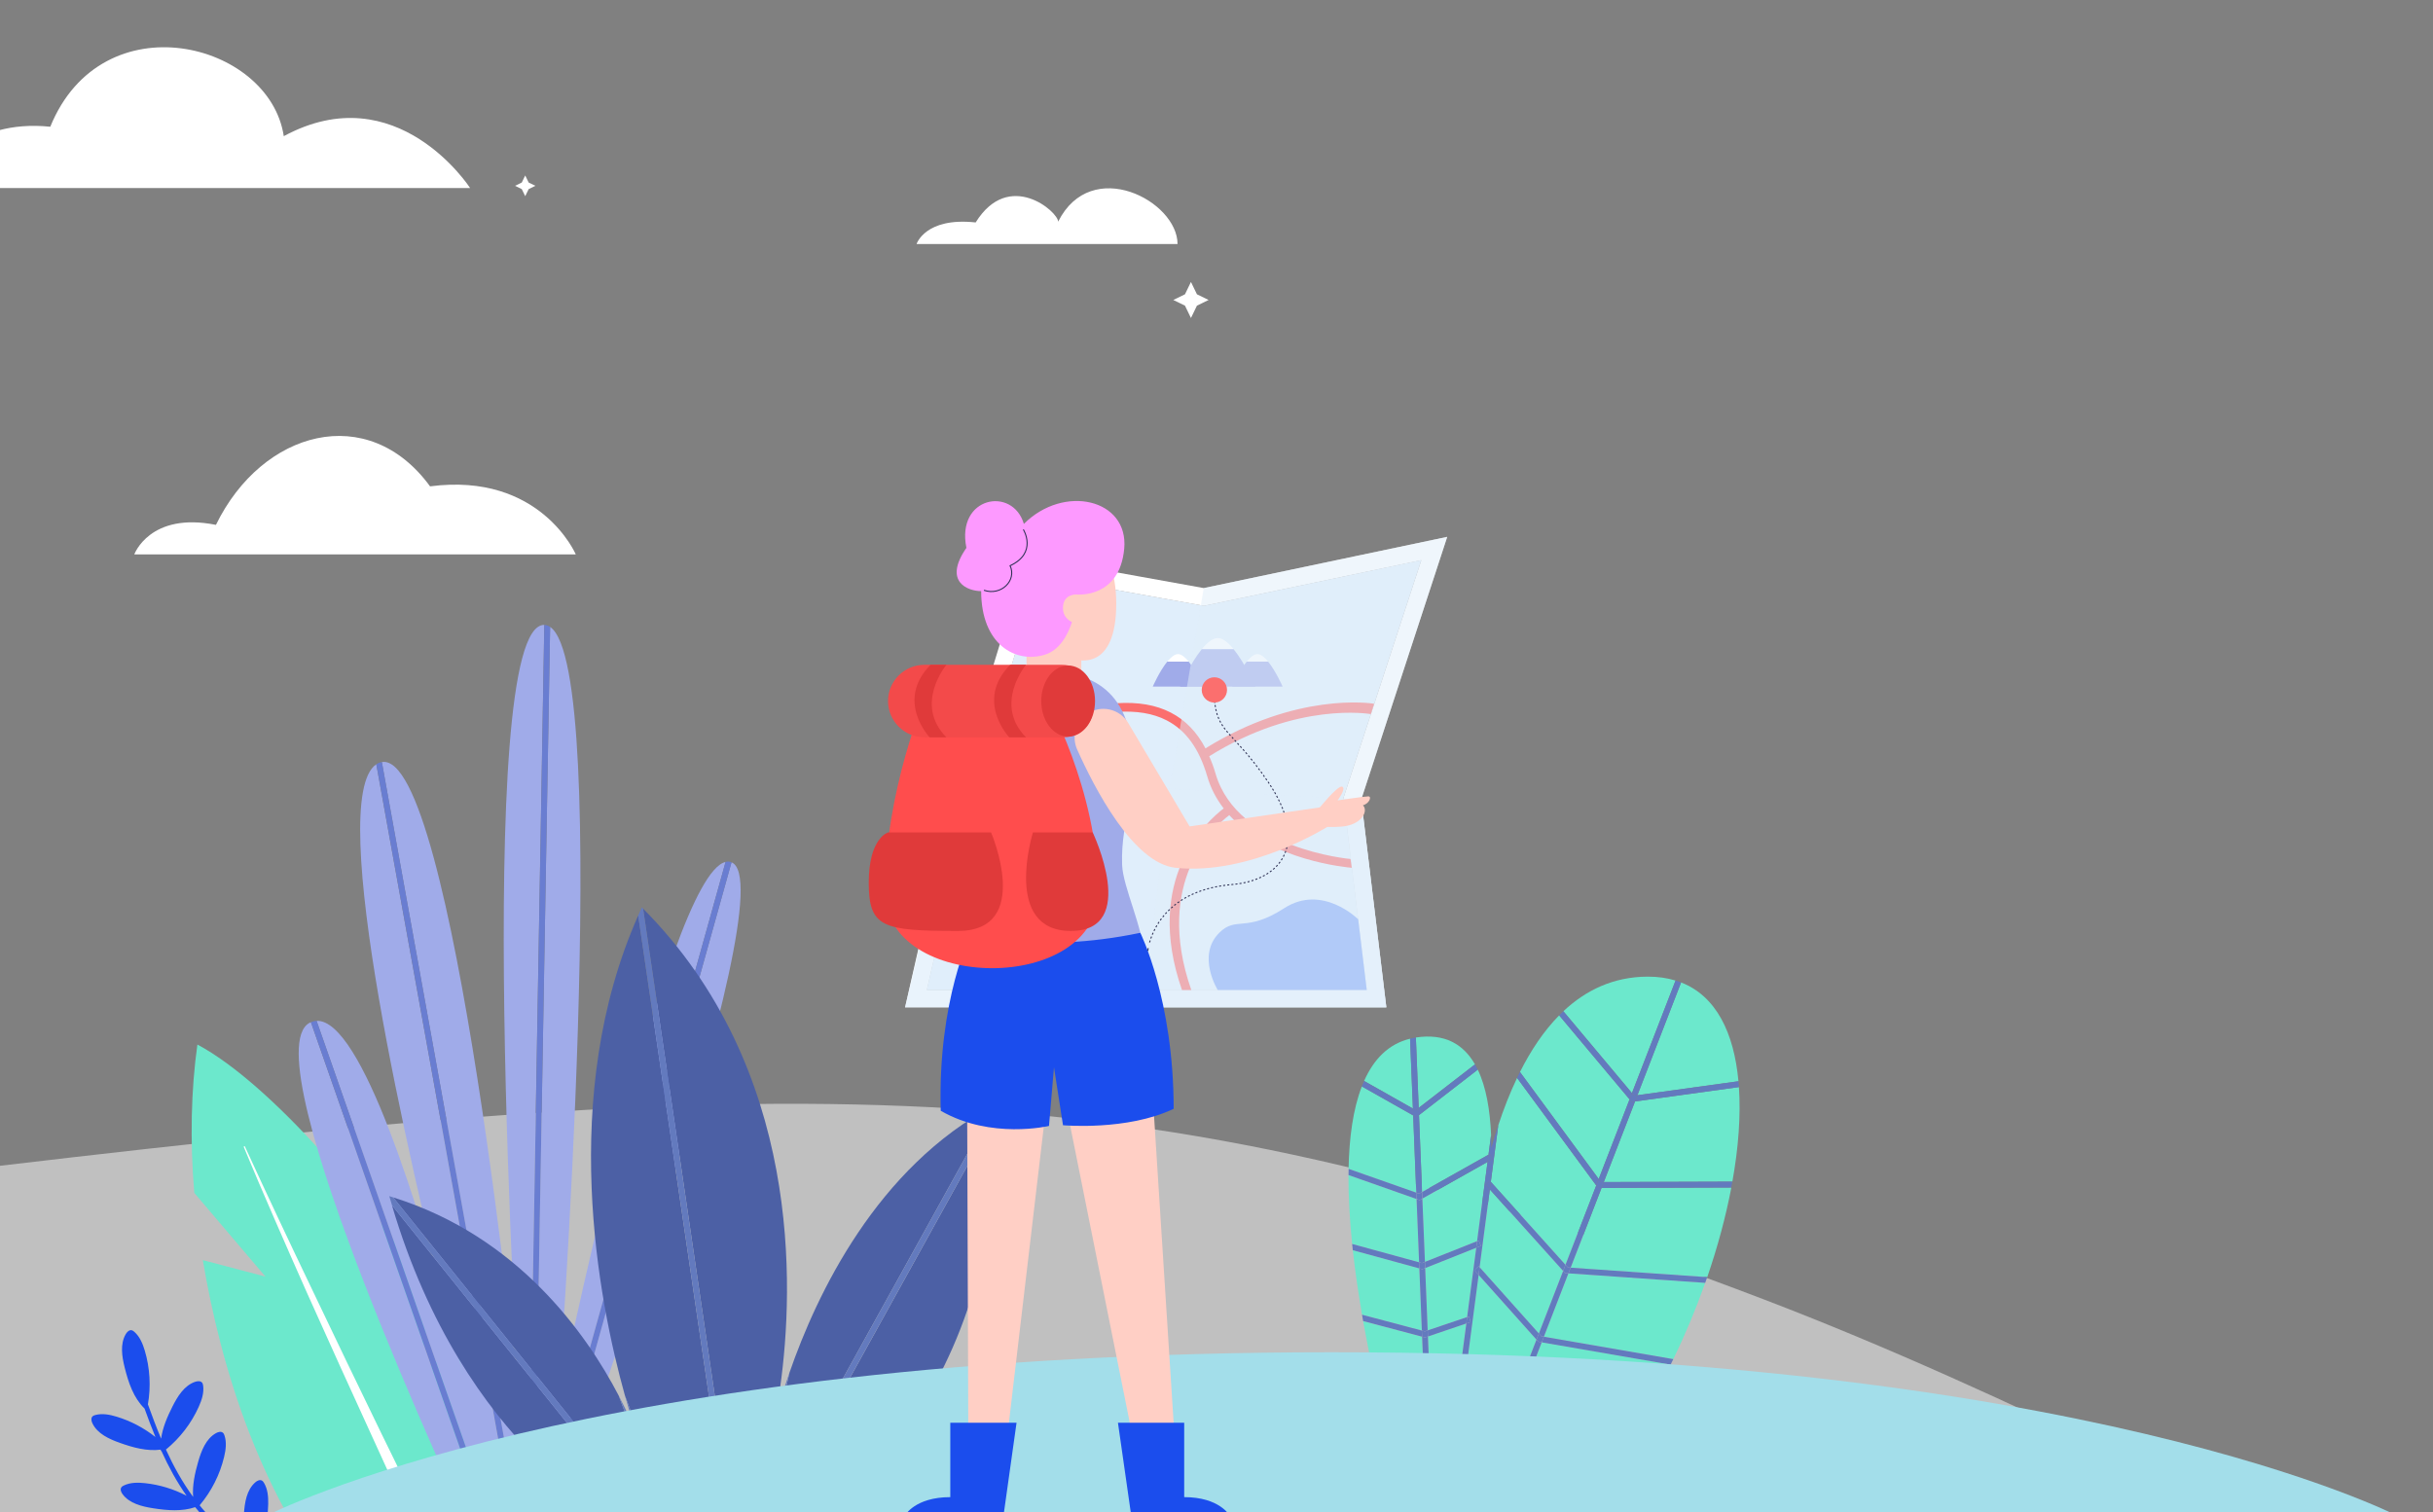 <svg width="1184" height="736" viewBox="0 0 1184 736" fill="none" xmlns="http://www.w3.org/2000/svg">
<rect x="0" y="0" width="1184" height="736" fill="#808080" stroke="none"/>
<g clip-path="url(#clip0)">
<path opacity="0.5" d="M1403.04 912.058C1403.04 912.058 1091.38 721.476 858.198 632.43C558.933 518.147 394.452 520.805 -0.564 567.517C-0.564 661.052 -0.564 912.058 -0.564 912.058H1403.04Z" fill="white"/>
<path d="M573.039 118.787H446.039C446.039 118.787 450.229 105.595 474.803 108.273C490.966 82.229 514.941 103.059 514.941 107.903C531.105 75.676 573.039 97.873 573.039 118.787Z" fill="white"/>
<path d="M280.206 269.872H65.346C65.346 269.872 72.872 249.042 105.085 255.482C127.634 209.293 179.204 195.473 209.28 236.733C263.016 229.695 280.206 269.872 280.206 269.872Z" fill="white"/>
<path d="M24.466 61.692C49.724 -0.255 131.226 20.375 138.097 66.28C193.201 36.446 228.779 91.526 228.779 91.526H-0.564V63.43C6.535 61.521 14.831 60.695 24.466 61.692Z" fill="white"/>
<path fill-rule="evenodd" clip-rule="evenodd" d="M84.457 758.302C84.644 757.825 85.044 757.459 85.451 757.147C88.233 754.967 91.857 754.202 95.371 753.831C103.047 753.013 110.881 753.787 118.261 756.063C109.672 749.54 101.814 742.066 95.037 733.684L94.968 733.626C88.522 735.809 81.384 735.233 74.61 734.171C69.038 733.302 62.99 731.831 59.643 727.293C58.931 726.327 58.373 724.974 59.049 723.983C59.34 723.559 59.796 723.289 60.267 723.067C63.45 721.532 67.154 721.558 70.668 721.947C77.676 722.71 84.537 724.808 90.79 728.061C85.999 721.258 82.093 714.041 78.687 706.561L78.228 705.958C78.219 705.848 78.217 705.735 78.208 705.625C71.568 706.481 64.769 704.61 58.413 702.353C53.096 700.469 47.429 697.904 44.98 692.817C44.458 691.738 44.17 690.303 45.009 689.449C45.369 689.082 45.871 688.906 46.372 688.768C49.785 687.852 53.417 688.563 56.8 689.592C63.626 691.666 70.047 695.052 75.636 699.48C73.763 694.916 72.017 690.272 70.321 685.575L70.283 685.563C64.977 680.381 62.513 672.995 60.712 665.802C59.341 660.33 58.35 654.189 61.234 649.34C61.844 648.309 62.88 647.269 64.056 647.507C64.56 647.609 64.985 647.928 65.377 648.271C68.028 650.609 69.441 654.031 70.453 657.415C72.972 665.859 73.487 674.892 71.977 683.575C74.008 689.222 76.102 694.806 78.405 700.263C79.147 694.867 81.408 689.635 83.879 684.718C86.411 679.682 89.671 674.378 95.021 672.583C96.16 672.203 97.615 672.094 98.355 673.031C98.674 673.434 98.783 673.964 98.857 674.47C99.338 677.975 98.178 681.487 96.734 684.716C93.122 692.786 87.595 699.987 80.745 705.579C84.432 713.642 88.686 721.386 93.983 728.625C93.546 722.945 94.837 717.109 96.427 711.565C97.99 706.145 100.201 700.332 105.126 697.582C106.172 696.997 107.59 696.616 108.486 697.405C108.874 697.741 109.08 698.242 109.243 698.725C110.368 702.078 109.878 705.75 109.056 709.181C106.995 717.805 102.878 725.938 97.154 732.718C97.536 733.183 97.901 733.651 98.289 734.111C104.724 741.74 112.063 748.567 120.025 754.563C118.296 749.033 118.301 742.939 118.687 737.088C119.056 731.462 119.979 725.305 124.196 721.567C125.093 720.769 126.397 720.1 127.445 720.678C127.895 720.923 128.202 721.363 128.469 721.802C130.287 724.837 130.587 728.525 130.522 732.062C130.355 740.877 128.094 749.642 124.001 757.45C128.128 760.347 132.417 763.034 136.813 765.503C140.84 767.786 144.963 769.849 149.163 771.733C145.135 766.631 143.163 760.076 141.714 753.677C140.467 748.176 139.616 742.014 142.607 737.236C142.868 736.823 143.19 736.415 143.56 736.09L152.44 748.828C154.113 756.803 154.061 765.134 152.268 773.081C158.342 775.65 164.554 777.825 170.867 779.688L168.542 781.309C162.885 779.585 157.314 777.598 151.852 775.314C147.234 780.823 140.35 783.937 133.573 786.39C128.274 788.313 122.263 789.934 117.146 787.563C116.056 787.063 114.922 786.14 115.033 784.947C115.08 784.433 115.359 783.979 115.655 783.561C117.711 780.685 120.968 778.924 124.231 777.573C131.457 774.577 139.313 773.104 147.136 773.242C142.559 771.149 138.059 768.849 133.666 766.302C129.986 764.171 126.397 761.88 122.908 759.443C122.902 759.448 122.9 759.459 122.893 759.463L122.687 759.347C116.668 763.427 109.102 764.486 101.834 764.924C96.204 765.269 89.982 765.122 85.741 761.4C84.842 760.621 84.009 759.412 84.457 758.302Z" fill="#1B4DED"/>
<path d="M248.913 725.298C242.337 697.618 232.912 671.317 222.241 651.264L203.635 671.796L210.036 630.817C182.011 586.411 131.65 527.426 96.062 508.431C92.962 530.5 92.404 555.041 94.548 580.643L129.179 621.398L98.698 613.373C107.441 664.975 126.5 729.91 169.588 780.589L248.913 725.298Z" fill="#6CE8CC"/>
<path d="M211.773 751.184C211.613 750.844 211.448 750.497 211.288 750.157L202.802 732.727C197.047 721.16 191.362 709.554 185.689 697.939C174.391 674.695 163.176 651.404 152.076 628.07C140.898 604.762 129.873 581.386 119.103 557.89L118.562 558.122C121.071 564.081 123.536 570.061 126.089 575.999L133.776 593.802C138.934 605.659 144.149 617.487 149.395 629.304C159.966 652.9 170.648 676.448 181.417 699.955L197.529 735.239L205.745 752.807L206.677 754.737L211.773 751.184Z" fill="white"/>
<path d="M689.023 505.01C703.078 502.867 712.168 508.289 717.779 518.081L690.405 539.25L689.023 505.01Z" fill="#6CE8CC"/>
<path d="M694.473 710.677L676.762 702.596C676.762 702.596 669.287 676.406 663.358 643.062L692.058 650.665L694.473 710.677Z" fill="#6CE8CC"/>
<path d="M713.554 644.213L704.21 715.121L697.379 711.98L694.892 650.549L713.554 644.213Z" fill="#6CE8CC"/>
<path d="M692.052 580.222L690.545 542.775L719.138 520.646C723.226 529.117 725.118 540.287 725.635 552.513L724.381 562.033L692.052 580.222Z" fill="#6CE8CC"/>
<path d="M691.937 647.66L662.82 639.945C661.097 629.888 659.509 619.246 658.332 608.543L690.719 617.408L691.937 647.66Z" fill="#6CE8CC"/>
<path d="M692.177 583.428L723.917 565.564L718.836 604.126L693.438 614.231L692.177 583.428Z" fill="#6CE8CC"/>
<path d="M663.838 526.151C668.54 515.562 675.7 508.141 686.215 505.588L687.599 539.599L663.838 526.151Z" fill="#6CE8CC"/>
<path d="M689.217 580.566L656.268 568.983C656.577 553.763 658.444 539.811 662.739 528.822L687.733 542.95L689.217 580.566Z" fill="#6CE8CC"/>
<path d="M734.589 685.985L714.028 662.44L719.549 620.545L747.712 652.075L734.589 685.985Z" fill="#6CE8CC"/>
<path d="M690.592 614.431L658.011 605.513C656.859 594.18 656.174 582.795 656.221 571.966L689.332 583.627L690.592 614.431Z" fill="#6CE8CC"/>
<path d="M693.555 617.264L718.411 607.346L713.966 641.077L694.766 647.573L693.555 617.264Z" fill="#6CE8CC"/>
<path d="M763.264 619.808L829.822 624.436C825.376 637.014 820.166 649.491 814.291 661.564L751.321 650.655L763.264 619.808Z" fill="#6CE8CC"/>
<path d="M779.38 578.245L842.551 578.03C839.848 592.217 835.864 606.953 830.82 621.666L764.375 617.052L779.38 578.245Z" fill="#6CE8CC"/>
<path d="M818.093 478.211C835.107 484.821 843.832 502.611 846.003 526.292L796.83 533.094L818.093 478.211Z" fill="#6CE8CC"/>
<path d="M778 573.868L739.689 521.801C744.953 511.315 751.263 501.828 758.764 494.222L793.025 535.121L778 573.868Z" fill="#6CE8CC"/>
<path d="M750.275 653.361L812.995 664.209C807.239 675.81 800.854 686.954 794.025 697.321L737.026 687.571L750.275 653.361Z" fill="#6CE8CC"/>
<path d="M792.301 699.938C781.803 715.455 770.228 729.106 757.945 739.617L723.038 723.695L735.977 690.306L792.301 699.938Z" fill="#4C60A5"/>
<path d="M748.882 649.097L720.041 616.816L725.025 578.988L760.688 618.635L748.882 649.097Z" fill="#6CE8CC"/>
<path d="M761.828 615.653L725.512 575.288L729.149 547.688C731.748 539.753 734.779 532.018 738.275 524.69L776.807 577.044L761.828 615.653Z" fill="#6CE8CC"/>
<path d="M733.446 688.996L720.46 722.521L706.926 716.341L713.534 666.197L733.446 688.996Z" fill="#6CE8CC"/>
<path d="M760.81 492.222C771.772 481.911 785.184 475.486 801.673 475.387C806.708 475.361 811.279 476.02 815.397 477.281L794.174 532.083L760.81 492.222Z" fill="#6CE8CC"/>
<path d="M795.683 536.132L846.233 529.138C847.174 542.943 846.027 558.628 843.043 575.164L780.477 575.373L795.683 536.132Z" fill="#6CE8CC"/>
<path d="M734.345 690.033L735.976 690.306L723.065 723.698L720.46 722.521L733.446 688.995L734.345 690.033Z" fill="#637ABE"/>
<path d="M795.22 533.312L794.178 532.054L815.402 477.253C816.312 477.546 817.222 477.838 818.097 478.183L796.863 533.069L795.22 533.312Z" fill="#637ABE"/>
<path d="M734.589 685.985L747.712 652.076L748.642 653.089L750.274 653.362L737.022 687.599L735.814 687.383L734.589 685.985Z" fill="#637ABE"/>
<path d="M748.881 649.097L760.687 618.635L761.638 619.708L763.264 619.807L751.321 650.654L750.109 650.465L748.881 649.097Z" fill="#637ABE"/>
<path d="M778.001 573.868L792.998 535.117L794.072 536.351L795.682 536.132L780.477 575.372L779.122 575.395L778.001 573.868Z" fill="#637ABE"/>
<path d="M761.829 615.653L776.782 577.012L777.683 578.251L779.38 578.245L764.348 617.048L763.012 616.929L761.829 615.653Z" fill="#637ABE"/>
<path d="M692.178 583.428L693.438 614.231L692.009 614.819L690.594 614.432L689.362 583.631L690.872 584.175L692.178 583.428Z" fill="#637ABE"/>
<path d="M693.555 617.264L694.766 647.573L693.38 648.051L691.936 647.66L690.718 617.408L692.162 617.799L693.555 617.264Z" fill="#637ABE"/>
<path d="M688.964 540.382L687.572 539.596L686.188 505.586C687.081 505.358 687.966 505.187 688.907 505.024C688.936 505.028 688.968 505.003 689.024 505.011L690.407 539.25L688.964 540.382Z" fill="#637ABE"/>
<path d="M693.479 651.024L694.893 650.549L697.379 711.979L694.474 710.677L692.063 650.636L693.479 651.024Z" fill="#637ABE"/>
<path d="M690.546 542.775L692.053 580.221L690.594 581.035L689.218 580.566L687.706 542.947L689.235 543.781L690.546 542.775Z" fill="#637ABE"/>
<path d="M796.86 533.097L846.033 526.296C846.112 527.226 846.187 528.184 846.262 529.142L795.712 536.136L796.86 533.097Z" fill="#637ABE"/>
<path d="M792.996 535.118L758.734 494.219C759.4 493.53 760.091 492.874 760.781 492.218L794.176 532.054L792.996 535.118Z" fill="#637ABE"/>
<path d="M792.998 535.118L794.174 532.082L795.22 533.312L796.858 533.097L795.682 536.132L794.071 536.351L792.998 535.118Z" fill="#637ABE"/>
<path d="M780.477 575.372L843.044 575.163C842.861 576.116 842.706 577.073 842.523 578.026L779.352 578.242L780.477 575.372Z" fill="#637ABE"/>
<path d="M776.782 577.012L738.251 524.658C738.724 523.685 739.193 522.741 739.666 521.769L777.977 573.835L776.782 577.012Z" fill="#637ABE"/>
<path d="M776.782 577.012L778.002 573.867L779.123 575.394L780.478 575.372L779.38 578.245L777.683 578.251L776.782 577.012Z" fill="#637ABE"/>
<path d="M760.687 618.635L725.024 578.988L725.516 575.259L761.828 615.652L760.687 618.635Z" fill="#637ABE"/>
<path d="M764.348 617.048L830.793 621.661C830.469 622.596 830.145 623.531 829.824 624.437L763.265 619.809L764.348 617.048Z" fill="#637ABE"/>
<path d="M760.688 618.635L761.829 615.653L763.012 616.929L764.348 617.048L763.265 619.808L761.639 619.709L760.688 618.635Z" fill="#637ABE"/>
<path d="M715.719 643.493L714.811 640.786L713.967 641.078L718.412 607.347L720.659 606.436L719.598 603.796L718.811 604.094L723.888 565.561L726.373 564.164L724.975 561.68L724.354 562.03L725.608 552.509C725.683 554.56 725.754 556.639 725.737 558.734C726.772 555.02 727.893 551.316 729.123 547.655L725.486 575.256L725.061 574.769L722.942 576.674L725.023 578.989L720.039 616.816L719.614 616.329L717.495 618.234L719.576 620.548L714.056 662.443L713.631 661.956L711.487 663.83L713.561 666.201L706.954 716.345L704.243 715.097L713.582 644.217L715.719 643.493Z" fill="#637ABE"/>
<path d="M722.942 576.674L725.062 574.769L725.515 575.26L725.024 578.989L722.942 576.674Z" fill="#637ABE"/>
<path d="M687.572 539.595L687.706 542.947L662.711 528.819C663.06 527.917 663.438 527.018 663.807 526.176L687.572 539.595Z" fill="#637ABE"/>
<path d="M690.403 539.279L717.777 518.11C718.245 518.919 718.706 519.784 719.135 520.674L690.542 542.804L690.403 539.279Z" fill="#637ABE"/>
<path d="M690.403 539.278L690.546 542.775L689.235 543.78L687.706 542.947L687.572 539.595L688.964 540.382L690.403 539.278Z" fill="#637ABE"/>
<path d="M689.362 583.631L656.25 571.969C656.267 570.966 656.285 569.962 656.302 568.958L689.251 580.541L689.362 583.631Z" fill="#637ABE"/>
<path d="M692.053 580.221L724.382 562.032L723.916 565.564L692.176 583.428L692.053 580.221Z" fill="#637ABE"/>
<path d="M692.054 580.221L692.177 583.428L690.871 584.176L689.361 583.632L689.219 580.567L690.595 581.035L692.054 580.221Z" fill="#637ABE"/>
<path d="M725.004 561.684L726.402 564.167L723.918 565.564L724.383 562.033L725.004 561.684Z" fill="#637ABE"/>
<path d="M693.438 614.232L718.837 604.126L718.412 607.347L693.556 617.265L693.438 614.232Z" fill="#637ABE"/>
<path d="M690.72 617.408L658.333 608.543C658.209 607.521 658.113 606.502 658.013 605.512L690.595 614.431L690.72 617.408Z" fill="#637ABE"/>
<path d="M693.437 614.231L693.555 617.264L692.162 617.799L690.718 617.408L690.593 614.431L692.008 614.819L693.437 614.231Z" fill="#637ABE"/>
<path d="M719.627 603.799L720.656 606.464L718.412 607.347L718.836 604.126L719.627 603.799Z" fill="#637ABE"/>
<path d="M692.063 650.637L663.362 643.034C663.182 642.004 663.001 640.974 662.821 639.945L691.938 647.66L692.063 650.637Z" fill="#637ABE"/>
<path d="M713.967 641.077L713.553 644.213L694.891 650.55L694.766 647.573L713.967 641.077Z" fill="#637ABE"/>
<path d="M694.766 647.573L694.892 650.549L693.478 651.024L692.062 650.637L691.937 647.66L693.381 648.051L694.766 647.573Z" fill="#637ABE"/>
<path d="M714.81 640.787L715.719 643.493L713.553 644.214L713.967 641.078L714.81 640.787Z" fill="#637ABE"/>
<path d="M751.321 650.654L814.292 661.564C813.858 662.455 813.424 663.347 812.99 664.238L750.27 653.39L751.321 650.654Z" fill="#637ABE"/>
<path d="M747.712 652.075L719.548 620.545L720.039 616.815L748.881 649.097L747.712 652.075Z" fill="#637ABE"/>
<path d="M747.713 652.075L748.882 649.097L750.11 650.466L751.322 650.654L750.275 653.361L748.643 653.089L747.713 652.075Z" fill="#637ABE"/>
<path d="M717.467 618.23L719.615 616.329L720.04 616.816L719.548 620.545L717.467 618.23Z" fill="#637ABE"/>
<path d="M733.446 688.996L713.534 666.197L714.029 662.44L734.59 685.985L733.446 688.996Z" fill="#637ABE"/>
<path d="M737.022 687.599L794.021 697.349C793.446 698.222 792.871 699.095 792.299 699.939L735.975 690.307L737.022 687.599Z" fill="#637ABE"/>
<path d="M735.815 687.382L737.023 687.599L735.976 690.306L734.344 690.034L733.446 688.996L734.59 685.985L735.815 687.382Z" fill="#637ABE"/>
<path d="M711.458 663.826L713.603 661.953L714.027 662.44L713.532 666.197L711.458 663.826Z" fill="#637ABE"/>
<path d="M252.466 739.964L185.816 370.933C220.68 364.893 252.552 682.576 252.552 682.576C252.552 682.576 229.461 304.171 264.781 304.171C264.81 304.171 264.838 304.2 264.867 304.2L257.256 739.907L252.466 739.964Z" fill="#A0ABE9"/>
<path d="M239.212 740.22L154.061 496.907C176.126 495.824 204.661 590.967 217.946 640.29C222.422 658.099 225.358 669.155 225.358 669.155C225.358 669.155 222.564 657.53 217.946 640.29C200.072 569.026 157.881 389.084 183.11 372.016L249.561 740.021L239.212 740.22Z" fill="#A0ABE9"/>
<path d="M217.974 640.291C222.621 657.501 225.386 669.155 225.386 669.155C225.386 669.155 222.45 658.1 217.974 640.291Z" fill="#A0ABE9"/>
<path d="M226.753 740.419C226.753 740.419 120.791 513.975 150.667 497.847C150.866 497.733 151.094 497.676 151.294 497.59L236.217 740.277L226.753 740.419Z" fill="#A0ABE9"/>
<path d="M271.596 739.65L266.664 739.736L355.978 419.744C383.858 430.914 271.596 739.65 271.596 739.65Z" fill="#A0ABE9"/>
<path d="M260.136 739.85L267.719 305.169C298.478 325.97 271.596 682.605 271.596 682.605C271.596 682.605 323.907 426.384 353.099 419.545L263.699 739.822L260.136 739.85Z" fill="#A0ABE9"/>
<path d="M263.699 739.793L353.098 419.516C354.039 419.288 354.951 419.317 355.835 419.63C355.892 419.659 355.949 419.687 356.006 419.716L266.692 739.707L263.699 739.793Z" fill="#697DD1"/>
<path d="M257.286 739.907L264.898 304.2C265.896 304.228 266.836 304.542 267.72 305.169L260.137 739.85L257.286 739.907Z" fill="#697DD1"/>
<path d="M249.589 740.021L183.138 372.016C183.623 371.703 184.108 371.418 184.649 371.218C185.048 371.076 185.447 370.99 185.846 370.933L252.497 739.964L249.589 740.021Z" fill="#697DD1"/>
<path d="M236.217 740.249L151.294 497.562C152.206 497.163 153.146 496.936 154.087 496.879L239.239 740.192L236.217 740.249Z" fill="#697DD1"/>
<path d="M379.696 675.025L364.53 741.759H357.032L312.96 442.283C390.215 520.101 386.452 626.499 379.696 675.025Z" fill="#4C60A5"/>
<path d="M483.833 537.967L371.001 741.759H367.466L384.2 668.13C397.427 629.919 426.676 568.257 483.833 537.967Z" fill="#4C60A5"/>
<path d="M391.157 741.759H374.281L486.229 539.592C485.061 696.14 391.157 741.759 391.157 741.759Z" fill="#4C60A5"/>
<path d="M302.841 741.759C302.841 741.759 225.985 705.941 190.721 586.636L315.413 741.759H302.841Z" fill="#4C60A5"/>
<path d="M301.073 679.299L324.421 741.759H319.09L191.348 582.846C252.069 601.795 285.48 649.38 301.073 679.299Z" fill="#4C60A5"/>
<path d="M310.565 445.646L354.153 741.759H327.47L304.094 679.214C291.209 633.081 271.653 533.351 310.565 445.646Z" fill="#4C60A5"/>
<path d="M486.229 536.714C486.229 537.682 486.201 538.623 486.201 539.592L374.252 741.759H371.002L483.835 537.967C484.633 537.568 485.431 537.113 486.229 536.714Z" fill="#637ABE"/>
<path d="M312.361 441.656C312.561 441.856 312.76 442.084 312.96 442.283L357.032 741.759H354.153L310.565 445.646C311.164 444.306 311.734 442.996 312.361 441.656Z" fill="#637ABE"/>
<path d="M191.349 582.846L319.091 741.759H315.442L190.751 586.636C190.323 585.154 189.867 583.729 189.439 582.219C190.066 582.39 190.693 582.646 191.349 582.846Z" fill="#637ABE"/>
<path d="M376.446 693.974C375.334 698.447 374.849 701.012 374.849 701.012C374.849 701.012 375.505 698.533 376.446 693.974C377.9 688.161 380.38 679.128 384.171 668.129L367.437 741.759H364.53L379.696 675.025C378.584 683.06 377.387 689.529 376.446 693.974Z" fill="#637ABE"/>
<path d="M376.448 693.974C375.507 698.533 374.852 701.012 374.852 701.012C374.852 701.012 375.336 698.476 376.448 693.974Z" fill="#637ABE"/>
<path d="M310.538 700.072C311.678 703.349 312.334 705.087 312.334 705.087C312.334 705.087 311.764 703.235 310.538 700.072C309.027 695.684 306.689 688.532 304.095 679.214L327.471 741.759H324.421L301.073 679.299C305.748 688.218 308.799 695.541 310.538 700.072Z" fill="#637ABE"/>
<path d="M310.537 700.072C311.763 703.235 312.333 705.087 312.333 705.087C312.333 705.087 311.678 703.349 310.537 700.072Z" fill="#637ABE"/>
<path d="M648.072 658.214C1012.9 658.214 1166.45 737.753 1166.45 737.753C1166.45 737.753 1012.9 771.182 648.072 771.182C283.246 771.182 129.695 737.753 129.695 737.753C129.695 737.753 283.246 658.214 648.072 658.214Z" fill="#A3DEEA"/>
<path d="M556.642 465.506L573.262 725.774H556.471L512.74 507.792L487.055 725.774H471.319L470.407 465.506H556.642Z" fill="#FFCFC5"/>
<path d="M653.794 388.372L654.022 390.253L665.111 481.862H451.049L471.603 391.393L505.555 280.379L584.321 294.569L585.946 294.882L587.571 294.541L691.68 272.628L654.364 386.606L653.794 388.372Z" fill="#E0EEFB"/>
<path d="M440.445 490.325L463.422 389.227L499.655 270.719L585.804 286.249L704.281 261.316L662.404 389.227L674.633 490.325H440.445V490.325ZM587.572 294.541L585.947 294.882L584.322 294.598L505.584 280.407L471.632 391.421L451.05 481.891H665.112L654.023 390.282L653.795 388.429L654.365 386.634L691.681 272.657L587.572 294.541Z" fill="white"/>
<path d="M512.882 345.489C520.237 345.489 526.224 339.505 526.224 332.153V309.927H499.541V332.153C499.57 339.533 505.528 345.489 512.882 345.489Z" fill="#FFCFC5"/>
<path opacity="0.7" d="M466.898 377.858L569.183 383.927L662.431 389.227L674.66 490.325H440.443L466.898 377.858Z" fill="#E0EEFB"/>
<path d="M592.593 310.583C595.073 310.583 597.81 312.891 600.376 316.025H584.811C587.376 312.891 590.085 310.583 592.593 310.583Z" fill="white"/>
<path d="M574.235 334.205C574.235 334.205 579.138 323.007 584.811 316.026H600.347C606.02 323.007 610.923 334.205 610.923 334.205H574.235Z" fill="#A0ABE9"/>
<path d="M611.921 318.39C613.575 318.39 615.399 319.929 617.138 322.037H606.733C608.415 319.929 610.239 318.39 611.921 318.39Z" fill="white"/>
<path d="M599.633 334.204C599.633 334.204 602.912 326.71 606.703 322.037H617.109C620.9 326.71 624.178 334.204 624.178 334.204H599.633Z" fill="#A0ABE9"/>
<path d="M573.266 318.39C574.919 318.39 576.744 319.929 578.483 322.037H568.078C569.788 319.929 571.613 318.39 573.266 318.39Z" fill="white"/>
<path d="M560.979 334.204C560.979 334.204 564.257 326.71 568.048 322.037H578.453C582.245 326.71 585.523 334.204 585.523 334.204H560.979Z" fill="#A0ABE9"/>
<path d="M569.7 346.827C576.855 350.503 582.442 356.288 586.633 364.266C630.819 336.797 667.223 342.268 668.734 342.553L667.109 347.597C666.739 347.54 631.361 341.3 588.457 368.113C589.626 370.763 590.681 373.584 591.565 376.661C602.284 413.276 656.676 418.063 657.217 418.12L657.844 422.394C655.906 422.252 618.476 418.975 598.207 396.778C590.938 402.334 561.318 429.091 579.734 481.891H575.202C556.33 427.723 587.232 399.798 595.499 393.501C592.021 388.999 589.227 383.842 587.488 377.858C583.526 364.323 577.054 355.404 567.704 350.617C554.477 343.807 535.291 345.175 507.382 354.948L505.986 350.959C535.12 340.758 555.36 339.447 569.7 346.827Z" fill="#FB6F6E"/>
<path d="M660.951 447.47C660.951 447.47 643.533 430.031 624.889 442.113C606.245 454.166 601.627 445.76 593.331 454.052C582.213 465.165 592.59 481.862 592.59 481.862H665.113L660.951 447.47Z" fill="#82A7F7"/>
<path opacity="0.5" d="M585.804 286.249L568.044 390.595L556.641 490.325H674.662L662.432 389.227L704.281 261.316L585.804 286.249Z" fill="#E0EEFB"/>
<path d="M503.703 361.815L477.049 416.524C475.253 420.228 471.861 422.907 467.841 423.79C458.89 425.813 450.366 418.519 451.392 409.401C454.5 381.647 478.759 344.177 478.759 344.177L503.703 361.815Z" fill="#F3A9B8"/>
<path d="M558.578 462.885C558.578 462.885 558.606 462.372 558.777 461.489" stroke="#2E3154" stroke-width="0.5" stroke-miterlimit="10"/>
<path d="M559.434 458.725C561.743 450.575 570.152 433.08 599.629 430.544C624.63 428.378 636.917 409.743 617.104 380.593C598.033 352.555 591.162 358.026 590.649 334.66" stroke="#2E3154" stroke-width="0.5" stroke-miterlimit="10" stroke-dasharray="1 1"/>
<path d="M590.649 333.178C590.649 332.722 590.649 332.238 590.649 331.754" stroke="#2E3154" stroke-width="0.5" stroke-miterlimit="10"/>
<path d="M597.122 335.829C597.122 339.22 594.357 341.984 590.964 341.984C587.572 341.984 584.807 339.22 584.807 335.829C584.807 332.438 587.572 329.674 590.964 329.674C594.357 329.674 597.122 332.438 597.122 335.829Z" fill="#FB6F6E"/>
<path d="M523.402 258.039C523.402 258.039 543.215 261.801 543.215 293.771C543.215 325.742 525.74 324.802 513.311 316.823C500.881 308.816 495.066 289.07 503.59 270.748C512.142 252.398 523.402 258.039 523.402 258.039Z" fill="#FFCFC5"/>
<path d="M514.793 327.708C514.793 327.708 544.84 325.742 550.199 359.337C554.561 386.748 545.296 397.719 546.065 420.885C546.436 431.94 556.642 452.228 556.642 465.478C526.395 465.478 470.407 465.478 470.407 465.478C470.407 465.478 472.83 451.659 479.843 420.885C481.667 412.878 477.477 403.332 474.284 392.675C459.032 342.041 490.989 327.708 514.793 327.708Z" fill="#A0ABE9"/>
<path d="M524.342 289.383C524.342 289.383 544.867 291.292 547.091 267.1C549.343 242.909 517.757 235.5 498.258 255.019C492.87 236.64 465.218 241.569 470.292 266.673C458.804 283.257 471.062 287.73 477.476 287.73C477.476 313.717 494.21 323.12 508.549 318.646C522.917 314.116 524.342 289.383 524.342 289.383Z" fill="#FD99FF"/>
<path d="M549.031 351.899L578.907 402.249L644.36 392.703L646.127 402.363C646.127 402.363 608.326 426.298 572.037 422.394C551.397 420.172 532.525 383.471 524.173 364.779C521.436 358.624 523.432 351.386 528.962 347.54C535.633 342.895 544.869 344.918 549.031 351.899Z" fill="#FFCFC5"/>
<path d="M524.343 289.383C524.343 289.383 517.273 288.642 517.273 296.022C517.273 303.43 526.367 304.171 526.367 304.171L524.343 289.383Z" fill="#FFCFC5"/>
<path d="M554.93 454.052C554.93 454.052 571.151 486.564 571.151 539.705C548.573 550.533 517.301 547.712 517.301 547.712L512.91 519.503L510.487 548.054C510.487 548.054 482.265 554.779 457.806 540.674C456.266 486.592 472.658 454.08 472.658 454.08C472.658 454.08 503.446 464.794 554.93 454.052Z" fill="#1B4DED"/>
<path d="M576.282 728.737V692.521H544.04L550.483 737.599H598.319C598.29 737.628 593.472 728.737 576.282 728.737Z" fill="#1B4DED"/>
<path d="M462.453 728.737V692.521H494.695L488.366 737.599H440.445C440.445 737.628 445.235 728.737 462.453 728.737Z" fill="#1B4DED"/>
<path d="M508.691 339.105C508.691 339.105 534.433 384.24 534.433 434.133C534.433 484.027 430.638 483.286 430.638 434.133C430.638 384.981 450.365 339.105 450.365 339.105H508.691Z" fill="#FF4D4D"/>
<path d="M517.7 358.88H449.796C440.075 358.88 432.15 350.93 432.15 341.242C432.15 331.525 440.103 323.604 449.796 323.604H516.845C525.141 323.604 531.926 330.386 531.926 338.678V344.69C531.926 352.497 525.54 358.88 517.7 358.88Z" fill="#F34A4A"/>
<path d="M531.754 405.183C531.754 405.183 554.588 453.139 521.12 453.139C487.681 453.139 502.676 405.183 502.676 405.183H531.754Z" fill="#E03A3A"/>
<path d="M482.293 405.183C482.293 405.183 502.876 453.139 466.187 453.139C429.498 453.139 422.77 451.458 422.77 429.632C422.77 407.805 432.177 405.183 432.177 405.183H482.293V405.183Z" fill="#E03A3A"/>
<path d="M532.894 341.242C532.894 350.788 527.05 358.538 519.809 358.538C512.597 358.538 506.724 350.788 506.724 341.242C506.724 331.697 512.568 323.946 519.809 323.946C527.05 323.946 532.894 331.697 532.894 341.242Z" fill="#E03A3A"/>
<path d="M499.312 323.604C499.312 323.604 483.291 342.724 499.312 358.909C491.159 358.909 491.158 358.909 491.158 358.909C491.158 358.909 474.254 341.128 491.586 323.604" fill="#E03A3A"/>
<path d="M460.571 323.604C460.571 323.604 444.55 342.724 460.571 358.909C452.418 358.909 452.418 358.909 452.418 358.909C452.418 358.909 435.513 341.128 452.846 323.604" fill="#E03A3A"/>
<path d="M641.451 394.071C641.451 394.071 650.916 382.132 653.139 382.901C655.363 383.699 650.916 389.598 650.916 389.598C650.916 389.598 664.058 387.631 665.882 387.631C667.707 387.631 666.395 391.165 663.259 391.963C666.082 394.783 662.604 401.537 653.025 402.334C643.447 403.132 640.681 401.537 640.681 401.537L641.451 394.071Z" fill="#FFCFC5"/>
<path d="M498.002 257.726C498.002 257.726 505.072 269.095 491.56 275.364C494.895 282.516 487.198 290.209 478.817 287.303" stroke="#2E3154" stroke-width="0.5" stroke-miterlimit="10"/>
<path d="M257.274 88.859L255.595 85.404L253.915 88.859L250.65 90.444L253.915 92.042L255.595 95.496L257.274 92.042L260.539 90.444L257.274 88.859Z" fill="white"/>
<path d="M582.482 143.251L579.57 137.236L576.657 143.251L570.98 146.014L576.657 148.778L579.57 154.792L582.482 148.778L588.159 146.014L582.482 143.251Z" fill="white"/>
</g>
<defs>
<clipPath id="clip0">
<rect width="1184" height="736" fill="white"/>
</clipPath>
</defs>
</svg>
